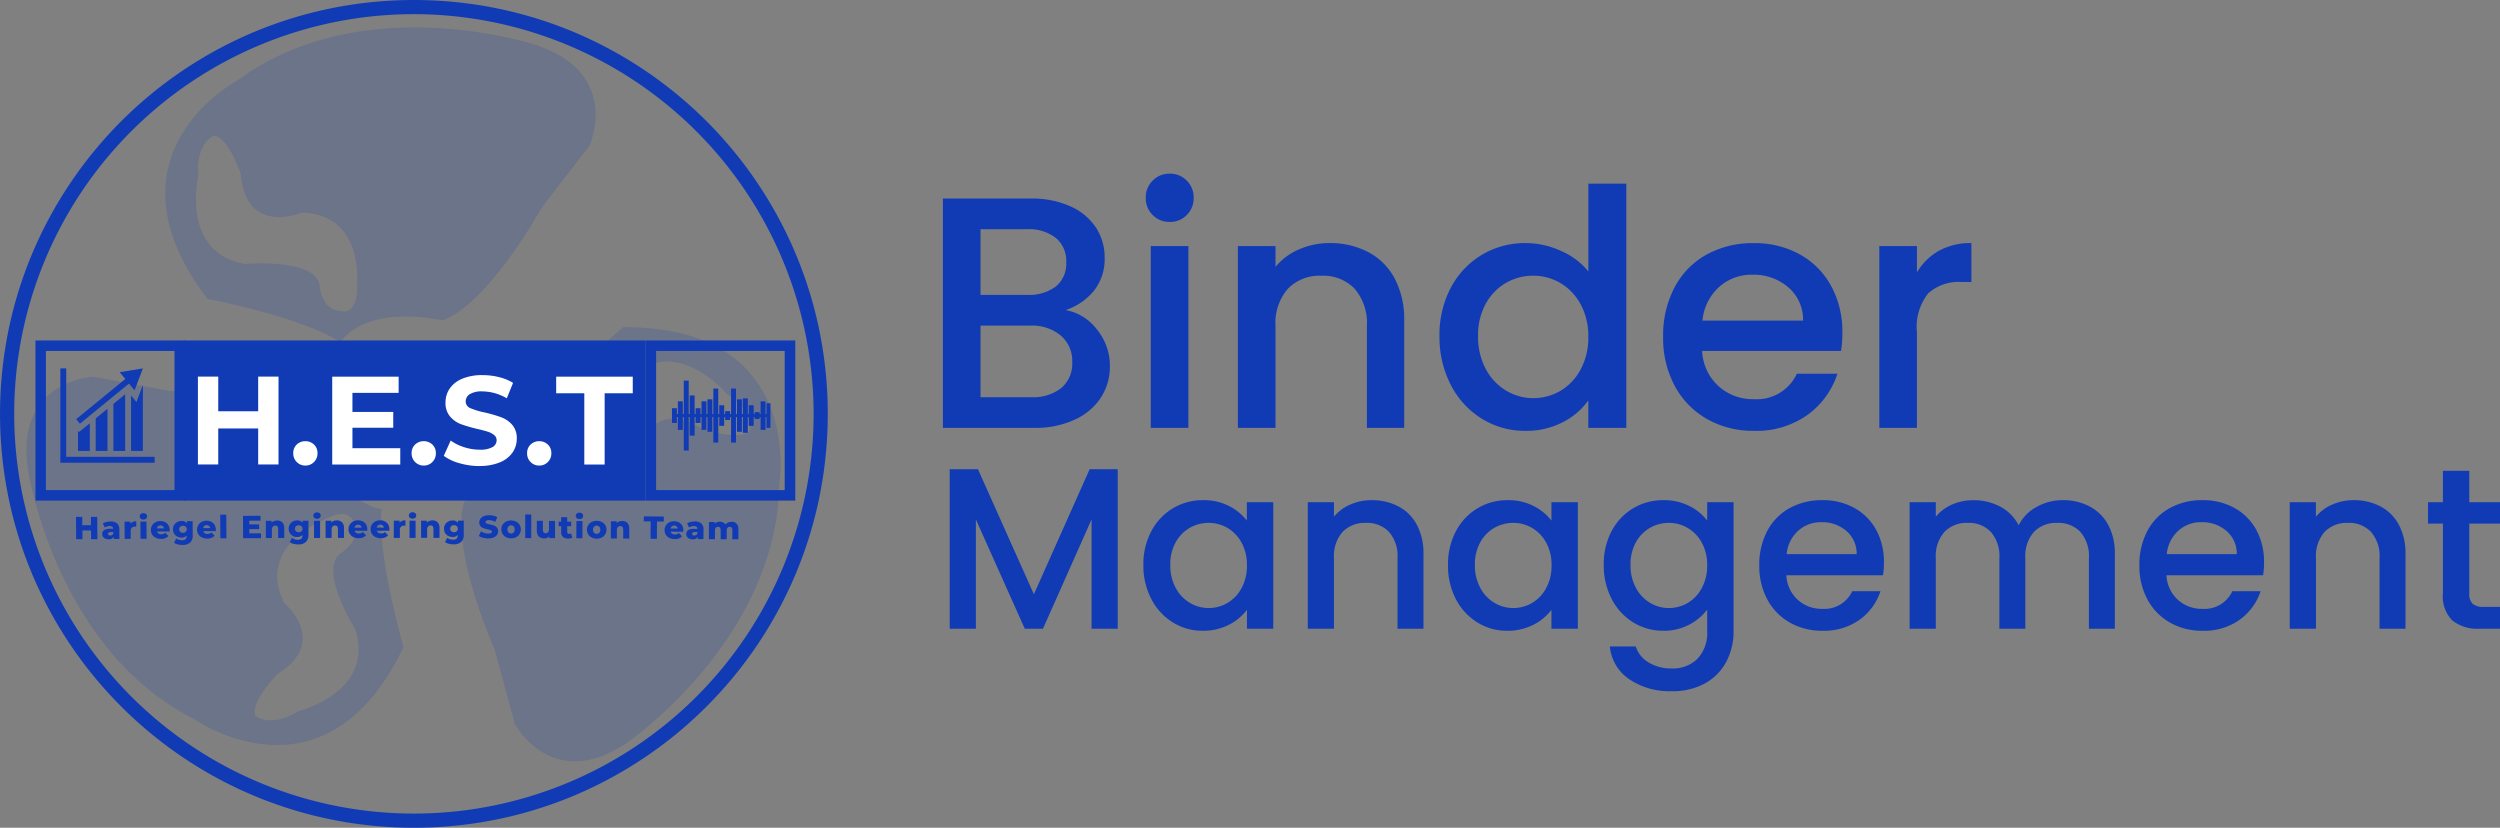 <svg xmlns="http://www.w3.org/2000/svg" width="174.264" height="57.699" viewBox="0 0 174.264 57.699">
  <rect x="0" y="0" width="174.264" height="57.699" fill="#808080" stroke="none"/>
  <g id="Group_5874" data-name="Group 5874" transform="translate(-73 -7.886)">
    <g id="Component_65_2" data-name="Component 65 – 2" transform="translate(138.725 20)">
      <g id="Group_5761" data-name="Group 5761" transform="translate(5013.275 -2435.29)">
        <path id="Path_3451" data-name="Path 3451" d="M10.281-8.211a3.535,3.535,0,0,1,2.185,1.357,3.991,3.991,0,0,1,.9,2.553,3.956,3.956,0,0,1-.633,2.2A4.286,4.286,0,0,1,10.9-.564,6.465,6.465,0,0,1,8.119,0H1.725V-15.985h6.1a6.542,6.542,0,0,1,2.806.552A4.118,4.118,0,0,1,12.4-13.95a3.772,3.772,0,0,1,.6,2.082,3.565,3.565,0,0,1-.736,2.3A4.285,4.285,0,0,1,10.281-8.211ZM4.347-9.269H7.59A3.115,3.115,0,0,0,9.6-9.856a2.049,2.049,0,0,0,.724-1.691,2.09,2.09,0,0,0-.724-1.69,3.034,3.034,0,0,0-2.013-.61H4.347Zm3.542,7.13a3.135,3.135,0,0,0,2.093-.644,2.225,2.225,0,0,0,.759-1.794A2.328,2.328,0,0,0,9.936-6.44,3.174,3.174,0,0,0,7.8-7.13H4.347v4.991Zm9.66-12.213a1.624,1.624,0,0,1-1.2-.483,1.624,1.624,0,0,1-.483-1.2,1.624,1.624,0,0,1,.483-1.2,1.624,1.624,0,0,1,1.2-.483,1.6,1.6,0,0,1,1.173.483,1.624,1.624,0,0,1,.483,1.2,1.624,1.624,0,0,1-.483,1.2A1.6,1.6,0,0,1,17.549-14.352Zm1.288,1.679V0H16.215V-12.673Zm9.844-.207a5.683,5.683,0,0,1,2.68.621,4.416,4.416,0,0,1,1.852,1.84,6.053,6.053,0,0,1,.667,2.944V0h-2.6V-7.084a3.678,3.678,0,0,0-.851-2.611,3.029,3.029,0,0,0-2.323-.908,3.066,3.066,0,0,0-2.335.908,3.647,3.647,0,0,0-.862,2.611V0H22.287V-12.673h2.622v1.449a4.34,4.34,0,0,1,1.645-1.219A5.257,5.257,0,0,1,28.681-12.88ZM36.34-6.394a7.014,7.014,0,0,1,.793-3.381A5.816,5.816,0,0,1,39.3-12.064a5.835,5.835,0,0,1,3.048-.816,5.943,5.943,0,0,1,2.45.54,5.012,5.012,0,0,1,1.92,1.438V-17.02h2.645V0H46.713V-1.909A4.909,4.909,0,0,1,44.931-.391a5.531,5.531,0,0,1-2.611.6A5.672,5.672,0,0,1,39.3-.633a5.925,5.925,0,0,1-2.162-2.346A7.217,7.217,0,0,1,36.34-6.394Zm10.373.046a4.589,4.589,0,0,0-.54-2.277A3.794,3.794,0,0,0,44.758-10.1a3.7,3.7,0,0,0-1.886-.506,3.767,3.767,0,0,0-1.886.495A3.729,3.729,0,0,0,39.571-8.66a4.524,4.524,0,0,0-.541,2.265,4.721,4.721,0,0,0,.541,2.3A3.813,3.813,0,0,0,41-2.588a3.657,3.657,0,0,0,1.875.517,3.7,3.7,0,0,0,1.886-.506A3.775,3.775,0,0,0,46.173-4.06,4.655,4.655,0,0,0,46.713-6.348Zm17.71-.3a8.2,8.2,0,0,1-.092,1.288H54.648a3.517,3.517,0,0,0,1.127,2.438A3.558,3.558,0,0,0,58.259-2a3.068,3.068,0,0,0,2.99-1.771h2.829A5.709,5.709,0,0,1,62-.909,6.107,6.107,0,0,1,58.259.207,6.472,6.472,0,0,1,55-.61a5.809,5.809,0,0,1-2.254-2.3,7.016,7.016,0,0,1-.816-3.439,7.181,7.181,0,0,1,.793-3.438,5.58,5.58,0,0,1,2.231-2.289,6.64,6.64,0,0,1,3.3-.8,6.454,6.454,0,0,1,3.2.782,5.526,5.526,0,0,1,2.185,2.2A6.615,6.615,0,0,1,64.423-6.647Zm-2.737-.828A2.984,2.984,0,0,0,60.651-9.8a3.7,3.7,0,0,0-2.507-.874,3.368,3.368,0,0,0-2.323.862,3.6,3.6,0,0,0-1.15,2.335Zm7.935-3.358a4.118,4.118,0,0,1,1.53-1.507,4.524,4.524,0,0,1,2.265-.54v2.714h-.667a3.193,3.193,0,0,0-2.334.782,3.739,3.739,0,0,0-.794,2.714V0H67V-12.673h2.622Z" transform="translate(-5015 2453)" fill="#103bb5"/>
        <path id="Path_3450" data-name="Path 3450" d="M12.912-11.12V0H11.088V-7.616L7.7,0H6.432L3.024-7.616V0H1.2V-11.12H3.168l3.9,8.72,3.888-8.72ZM14.7-4.448A4.879,4.879,0,0,1,15.256-6.8a4.046,4.046,0,0,1,1.5-1.592,4.029,4.029,0,0,1,2.1-.568,3.849,3.849,0,0,1,1.816.408,3.685,3.685,0,0,1,1.24,1.016v-1.28h1.84V0H21.92V-1.312a3.622,3.622,0,0,1-1.264,1.04,3.9,3.9,0,0,1-1.824.416,3.877,3.877,0,0,1-2.08-.584,4.142,4.142,0,0,1-1.5-1.632A5.021,5.021,0,0,1,14.7-4.448Zm7.216.032A3.192,3.192,0,0,0,21.544-6a2.639,2.639,0,0,0-.984-1.024,2.574,2.574,0,0,0-1.312-.352,2.62,2.62,0,0,0-1.312.344,2.594,2.594,0,0,0-.984,1.008,3.147,3.147,0,0,0-.376,1.576,3.284,3.284,0,0,0,.376,1.6A2.653,2.653,0,0,0,17.944-1.8a2.544,2.544,0,0,0,1.3.36,2.574,2.574,0,0,0,1.312-.352,2.626,2.626,0,0,0,.984-1.032A3.238,3.238,0,0,0,21.92-4.416ZM30.608-8.96a3.953,3.953,0,0,1,1.864.432,3.072,3.072,0,0,1,1.288,1.28A4.211,4.211,0,0,1,34.224-5.2V0H32.416V-4.928a2.559,2.559,0,0,0-.592-1.816,2.107,2.107,0,0,0-1.616-.632,2.133,2.133,0,0,0-1.624.632,2.537,2.537,0,0,0-.6,1.816V0H26.16V-8.816h1.824v1.008a3.019,3.019,0,0,1,1.144-.848A3.657,3.657,0,0,1,30.608-8.96Zm5.328,4.512A4.879,4.879,0,0,1,36.488-6.8a4.046,4.046,0,0,1,1.5-1.592,4.029,4.029,0,0,1,2.1-.568,3.849,3.849,0,0,1,1.816.408,3.685,3.685,0,0,1,1.24,1.016v-1.28h1.84V0h-1.84V-1.312a3.622,3.622,0,0,1-1.264,1.04,3.9,3.9,0,0,1-1.824.416,3.877,3.877,0,0,1-2.08-.584,4.142,4.142,0,0,1-1.5-1.632A5.021,5.021,0,0,1,35.936-4.448Zm7.216.032A3.192,3.192,0,0,0,42.776-6a2.639,2.639,0,0,0-.984-1.024,2.574,2.574,0,0,0-1.312-.352,2.62,2.62,0,0,0-1.312.344,2.594,2.594,0,0,0-.984,1.008,3.147,3.147,0,0,0-.376,1.576,3.284,3.284,0,0,0,.376,1.6A2.653,2.653,0,0,0,39.176-1.8a2.544,2.544,0,0,0,1.3.36,2.574,2.574,0,0,0,1.312-.352,2.626,2.626,0,0,0,.984-1.032A3.238,3.238,0,0,0,43.152-4.416ZM50.944-8.96a3.909,3.909,0,0,1,1.816.408A3.488,3.488,0,0,1,54-7.536v-1.28h1.84V.144a4.5,4.5,0,0,1-.512,2.168,3.7,3.7,0,0,1-1.48,1.5,4.647,4.647,0,0,1-2.312.544,5.017,5.017,0,0,1-2.976-.84,3.1,3.1,0,0,1-1.344-2.28h1.808a1.963,1.963,0,0,0,.888,1.112,3.007,3.007,0,0,0,1.624.424A2.428,2.428,0,0,0,53.32,2.1,2.625,2.625,0,0,0,54,.144V-1.328A3.719,3.719,0,0,1,52.744-.28a3.754,3.754,0,0,1-1.8.424,3.945,3.945,0,0,1-2.1-.584,4.122,4.122,0,0,1-1.5-1.632,5.021,5.021,0,0,1-.552-2.376A4.879,4.879,0,0,1,47.336-6.8a4.046,4.046,0,0,1,1.5-1.592A4.029,4.029,0,0,1,50.944-8.96ZM54-4.416A3.192,3.192,0,0,0,53.624-6a2.639,2.639,0,0,0-.984-1.024,2.574,2.574,0,0,0-1.312-.352,2.62,2.62,0,0,0-1.312.344,2.594,2.594,0,0,0-.984,1.008,3.147,3.147,0,0,0-.376,1.576,3.284,3.284,0,0,0,.376,1.6A2.653,2.653,0,0,0,50.024-1.8a2.544,2.544,0,0,0,1.3.36,2.574,2.574,0,0,0,1.312-.352,2.626,2.626,0,0,0,.984-1.032A3.238,3.238,0,0,0,54-4.416Zm12.32-.208a5.7,5.7,0,0,1-.064.9H59.52a2.446,2.446,0,0,0,.784,1.7,2.475,2.475,0,0,0,1.728.64,2.134,2.134,0,0,0,2.08-1.232H66.08A3.971,3.971,0,0,1,64.632-.632a4.249,4.249,0,0,1-2.6.776,4.5,4.5,0,0,1-2.264-.568,4.041,4.041,0,0,1-1.568-1.6,4.881,4.881,0,0,1-.568-2.392,5,5,0,0,1,.552-2.392A3.882,3.882,0,0,1,59.736-8.4a4.619,4.619,0,0,1,2.3-.56,4.49,4.49,0,0,1,2.224.544,3.844,3.844,0,0,1,1.52,1.528A4.6,4.6,0,0,1,66.32-4.624Zm-1.9-.576a2.076,2.076,0,0,0-.72-1.616,2.574,2.574,0,0,0-1.744-.608,2.343,2.343,0,0,0-1.616.6,2.507,2.507,0,0,0-.8,1.624ZM78.784-8.96a3.953,3.953,0,0,1,1.864.432,3.121,3.121,0,0,1,1.3,1.28A4.152,4.152,0,0,1,82.416-5.2V0H80.608V-4.928a2.559,2.559,0,0,0-.592-1.816A2.107,2.107,0,0,0,78.4-7.376a2.133,2.133,0,0,0-1.624.632,2.537,2.537,0,0,0-.6,1.816V0H74.368V-4.928a2.559,2.559,0,0,0-.592-1.816,2.107,2.107,0,0,0-1.616-.632,2.133,2.133,0,0,0-1.624.632,2.537,2.537,0,0,0-.6,1.816V0H68.112V-8.816h1.824v1.008a3.033,3.033,0,0,1,1.136-.848,3.6,3.6,0,0,1,1.472-.3,3.919,3.919,0,0,1,1.888.448,3.062,3.062,0,0,1,1.28,1.3A2.957,2.957,0,0,1,76.96-8.488,3.691,3.691,0,0,1,78.784-8.96ZM92.816-4.624a5.7,5.7,0,0,1-.064.9H86.016a2.446,2.446,0,0,0,.784,1.7,2.475,2.475,0,0,0,1.728.64,2.134,2.134,0,0,0,2.08-1.232h1.968A3.971,3.971,0,0,1,91.128-.632a4.249,4.249,0,0,1-2.6.776,4.5,4.5,0,0,1-2.264-.568,4.041,4.041,0,0,1-1.568-1.6,4.881,4.881,0,0,1-.568-2.392,5,5,0,0,1,.552-2.392A3.882,3.882,0,0,1,86.232-8.4a4.619,4.619,0,0,1,2.3-.56,4.49,4.49,0,0,1,2.224.544,3.844,3.844,0,0,1,1.52,1.528A4.6,4.6,0,0,1,92.816-4.624Zm-1.9-.576a2.076,2.076,0,0,0-.72-1.616,2.574,2.574,0,0,0-1.744-.608,2.343,2.343,0,0,0-1.616.6,2.507,2.507,0,0,0-.8,1.624Zm8.144-3.76a3.953,3.953,0,0,1,1.864.432,3.072,3.072,0,0,1,1.288,1.28,4.211,4.211,0,0,1,.464,2.048V0h-1.808V-4.928a2.559,2.559,0,0,0-.592-1.816,2.107,2.107,0,0,0-1.616-.632,2.133,2.133,0,0,0-1.624.632,2.537,2.537,0,0,0-.6,1.816V0H94.608V-8.816h1.824v1.008a3.019,3.019,0,0,1,1.144-.848A3.657,3.657,0,0,1,99.056-8.96Zm8.064,1.632v4.88a.937.937,0,0,0,.232.712,1.154,1.154,0,0,0,.792.216h1.12V0h-1.44a2.776,2.776,0,0,1-1.888-.576,2.374,2.374,0,0,1-.656-1.872v-4.88h-1.04V-8.816h1.04v-2.192h1.84v2.192h2.144v1.488Z" transform="translate(-5014 2467)" fill="#103bb5"/>
      </g>
    </g>
    <g id="Group_5911" data-name="Group 5911" transform="translate(-1266.649 -1282.068)">
      <g id="Group_5896" data-name="Group 5896" transform="translate(1341.49 1291.866)" opacity="0.18">
        <g id="Group_5895" data-name="Group 5895" transform="translate(0 0)">
          <path id="Path_3536" data-name="Path 3536" d="M1392.465,1759.33s-1.694-2.156-10.229-2.6l-5.27-.986s-5.456.241-4.563,6.439c0,0,1.883,12.565,11.641,17.451,0,0,9.069,6.4,14.547-5.041,0,0-1.855-6.314-1.533-9.634C1397.058,1764.959,1394.1,1764.877,1392.465,1759.33Zm2.68,6.678c.528,1.206-.983,2.078-.983,2.078-1.491,1.2,1.068,5.259,1.068,5.259,1.407,4.391-3.963,5.718-3.963,5.718-1.982,1.218-3.005.319-3.005.319-.383-.955,1.52-2.892,1.52-2.892,3.7-2.307.482-4.979.482-4.979-1.929-3.922,2.589-5.691,2.589-5.691C1394.995,1764.584,1395.145,1766.008,1395.145,1766.008Z" transform="translate(-1372.304 -1731.399)" fill="#103bb5"/>
          <path id="Path_3537" data-name="Path 3537" d="M1563.285,1344.287s2.69-.527,6.971-7.925l3.278-4.244s2.268-4.967-3.656-6.994c0,0-12.046-4.044-20.838,2.42,0,0-9.83,5.159-2.134,15.248,0,0,6.466,1.222,9.275,3.021C1556.18,1345.813,1557.6,1343.218,1563.285,1344.287Zm-7.167-.655c-1.313-.078-1.4-1.821-1.4-1.821-.386-1.872-5.168-1.443-5.168-1.443-4.551-.746-3.288-6.132-3.288-6.132-.182-2.32,1.084-2.82,1.084-2.82,1.024.094,1.883,2.669,1.883,2.669.368,4.349,4.212,2.7,4.212,2.7,4.371.069,3.89,4.9,3.89,4.9C1557.455,1344.147,1556.118,1343.633,1556.118,1343.633Z" transform="translate(-1534.286 -1323.876)" fill="#103bb5"/>
          <path id="Path_3538" data-name="Path 3538" d="M1910.358,1706.769s-1.2,2.465,2.118,10.341l1.407,5.172s2.595,4.807,7.785,1.3c0,0,10.49-7.169,10.636-18.081,0,0,1.813-10.952-10.875-10.9,0,0-4.874,4.419-8,5.575C1913.425,1700.182,1914.64,1702.881,1910.358,1706.769Zm4.845-5.321c.855-1,2.3-.022,2.3-.022,1.727.82,4.268-3.254,4.268-3.254,3.341-3.178,6.875,1.078,6.875,1.078,1.959,1.253,1.595,2.566,1.595,2.566-.692.761-3.265-.109-3.265-.109-3.691-2.328-4.692,1.736-4.692,1.736-2.691,3.444-6.251.149-6.251.149C1913.985,1702.2,1915.2,1701.449,1915.2,1701.449Z" transform="translate(-1879.825 -1673.707)" fill="#103bb5"/>
          <path id="Path_3539" data-name="Path 3539" d="M1769.18,1724.174a4.409,4.409,0,1,1-1.614,6.023A4.41,4.41,0,0,1,1769.18,1724.174Z" transform="translate(-1744.725 -1701.049)" fill="#103bb5"/>
        </g>
      </g>
      <rect id="Rectangle_1494" data-name="Rectangle 1494" width="32.208" height="11.162" transform="translate(1352.445 1313.687)" fill="#103bb5"/>
      <g id="Group_5898" data-name="Group 5898" transform="translate(1353.445 1316.101)">
        <g id="Group_5897" data-name="Group 5897" transform="translate(0 0)">
          <path id="Path_3540" data-name="Path 3540" d="M1588.575,1753.867h1.418v6.125h-1.418v-2.511h-2.783v2.511h-1.418v-6.125h1.418v2.415h2.783Zm3.29,6.2a.821.821,0,0,1-.6-.245.832.832,0,0,1-.245-.613h0a.8.8,0,0,1,.245-.608.846.846,0,0,1,.6-.232h0a.845.845,0,0,1,.6.232.8.8,0,0,1,.245.608h0a.831.831,0,0,1-.245.613.821.821,0,0,1-.6.245Zm3.281-1.208h3.334v1.138h-4.743v-6.125h4.629V1755h-3.22v1.33h2.844v1.1h-2.844Zm4.97,1.208a.821.821,0,0,1-.6-.245.832.832,0,0,1-.245-.613h0a.8.8,0,0,1,.245-.608.846.846,0,0,1,.6-.232h0a.844.844,0,0,1,.6.232.8.8,0,0,1,.245.608h0a.831.831,0,0,1-.245.613.82.82,0,0,1-.6.245Zm3.885.035a5.009,5.009,0,0,1-1.4-.2,3.293,3.293,0,0,1-1.089-.512h0l.481-1.068a3.266,3.266,0,0,0,.936.464,3.516,3.516,0,0,0,1.085.175h0a1.735,1.735,0,0,0,.893-.179.542.542,0,0,0,.289-.477h0a.457.457,0,0,0-.171-.363,1.3,1.3,0,0,0-.438-.232q-.267-.087-.722-.193h0a10.058,10.058,0,0,1-1.146-.332,1.866,1.866,0,0,1-.766-.534,1.443,1.443,0,0,1-.319-.98h0a1.7,1.7,0,0,1,.289-.967,1.943,1.943,0,0,1,.871-.687,3.554,3.554,0,0,1,1.422-.254h0a4.7,4.7,0,0,1,1.146.14,3.382,3.382,0,0,1,.98.4h0l-.437,1.076a3.416,3.416,0,0,0-1.7-.481h0a1.592,1.592,0,0,0-.88.193.587.587,0,0,0-.284.508h0a.5.5,0,0,0,.328.468,5.148,5.148,0,0,0,1,.3h0a9.987,9.987,0,0,1,1.146.333,1.9,1.9,0,0,1,.766.525,1.407,1.407,0,0,1,.32.971h0a1.672,1.672,0,0,1-.293.958,1.969,1.969,0,0,1-.879.687,3.587,3.587,0,0,1-1.426.254Zm4.165-.035a.821.821,0,0,1-.6-.245.832.832,0,0,1-.245-.613h0a.8.8,0,0,1,.245-.608.846.846,0,0,1,.6-.232h0a.845.845,0,0,1,.6.232.8.8,0,0,1,.245.608h0a.831.831,0,0,1-.245.613.82.82,0,0,1-.6.245Zm3.142-.07v-4.97h-1.96v-1.155h5.338v1.155h-1.96v4.97Z" transform="translate(-1584.375 -1753.762)" fill="#fff"/>
        </g>
      </g>
      <g id="Group_5901" data-name="Group 5901" transform="translate(1386.491 1316.485)">
        <g id="Group_5900" data-name="Group 5900" transform="translate(0 0)">
          <g id="Group_5899" data-name="Group 5899">
            <path id="Path_3541" data-name="Path 3541" d="M2177.145,1762.164v.755h-.068v-.892h-.343v.892h-.069v-.137h-.343v.137h-.069v-.617h-.343v.617h-.068v-1.1h-.343v1.1h-.069v-1.029h-.343v1.029h-.069v-1.784h-.343v1.784h-.069v-.206h-.343v.206h-.069v-.617h-.343v.617h-.069v-1.784h-.343v1.784h-.069v-1.029h-.343v1.029h-.068v-.892h-.343v.892h-.069v-.412h-.343v.412h-.069v-1.3h-.343v1.3h-.069v-2.333h-.343v2.333h-.069v-.892h-.343v.892h-.068v-.412h-.343v1.029h.343v-.412h.068v.892h.343v-.892h.069v2.333h.343v-2.333h.069v1.3h.343v-1.3h.069v.412h.343v-.412h.069v.892h.343v-.892h.068v1.029h.343v-1.029h.069v1.784h.343v-1.784h.069v.617h.343v-.617h.069v.206h.343v-.206h.069v1.784h.343v-1.784h.069v1.029h.343v-1.029h.069v1.1h.343v-1.1h.068v.617h.343v-.617h.069v.137h.343v-.137h.069v.892h.343v-.892h.068v.755h.275v-1.715Z" transform="translate(-2170.558 -1760.585)" fill="#103bb5"/>
          </g>
        </g>
      </g>
      <g id="Group_5904" data-name="Group 5904" transform="translate(1343.855 1315.633)">
        <g id="Group_5903" data-name="Group 5903" transform="translate(0 0)">
          <g id="Group_5902" data-name="Group 5902">
            <path id="Path_3542" data-name="Path 3542" d="M1420.834,1751.638v.411h-6.575v-6.575h.411v6.164Zm-.822-6.164-1.618.264.389.476-3.422,2.8.26.318,3.422-2.8.389.475Zm-.447,2.344-.375-.458v3.867h.822v-4.591Zm-2.841,1.142v2.267h.822v-2.939Zm-1.161.949-.072-.088v1.406h.822V1749.3Zm2.394-1.958v3.276h.822v-3.948Z" transform="translate(-1414.259 -1745.474)" fill="#103bb5"/>
          </g>
        </g>
      </g>
      <g id="Group_5905" data-name="Group 5905" transform="translate(1339.649 1289.954)">
        <path id="Path_3543" data-name="Path 3543" d="M1368.5,1347.653a29.048,29.048,0,0,1-5.813-.586,28.69,28.69,0,0,1-10.317-4.341,28.933,28.933,0,0,1-10.452-12.692,28.693,28.693,0,0,1-1.681-5.416,29.129,29.129,0,0,1,0-11.627,28.7,28.7,0,0,1,4.341-10.317,28.935,28.935,0,0,1,12.692-10.452,28.7,28.7,0,0,1,5.416-1.681,29.11,29.11,0,0,1,11.627,0,28.684,28.684,0,0,1,10.317,4.341,28.93,28.93,0,0,1,10.452,12.692,28.7,28.7,0,0,1,1.681,5.416,29.129,29.129,0,0,1,0,11.627,28.7,28.7,0,0,1-4.341,10.316,28.933,28.933,0,0,1-12.693,10.452,28.707,28.707,0,0,1-5.416,1.681A29.053,29.053,0,0,1,1368.5,1347.653Zm0-56.712a27.862,27.862,0,1,0,27.863,27.863A27.894,27.894,0,0,0,1368.5,1290.941Z" transform="translate(-1339.649 -1289.954)" fill="#103bb5"/>
      </g>
      <g id="Group_5906" data-name="Group 5906" transform="translate(1384.655 1313.687)">
        <path id="Path_3544" data-name="Path 3544" d="M2148.416,1722.116h-10.429v-11.162h10.429Zm-9.7-.733h8.963v-9.7h-8.963Z" transform="translate(-2137.987 -1710.954)" fill="#103bb5"/>
      </g>
      <g id="Group_5907" data-name="Group 5907" transform="translate(1342.119 1313.687)">
        <path id="Path_3545" data-name="Path 3545" d="M1393.9,1722.116h-10.429v-11.162H1393.9Zm-9.7-.733h8.963v-9.7H1384.2Z" transform="translate(-1383.469 -1710.954)" fill="#103bb5"/>
      </g>
      <g id="Group_5910" data-name="Group 5910" transform="translate(1344.946 1325.659)">
        <g id="Group_5909" data-name="Group 5909" transform="translate(0 0)">
          <g id="Group_5908" data-name="Group 5908">
            <path id="Path_3546" data-name="Path 3546" d="M1453.55,1923.645l.44,0,.013,1.556-.44,0-.005-.607-.6,0,.005.607-.44,0-.014-1.556.44,0,0,.584.6-.005Zm1.361.321a.678.678,0,0,1,.459.133.525.525,0,0,1,.161.418h0l.005.669-.393,0v-.156a.362.362,0,0,1-.354.178h0a.558.558,0,0,1-.242-.047.361.361,0,0,1-.156-.131.349.349,0,0,1-.054-.189h0a.31.31,0,0,1,.129-.267.7.7,0,0,1,.4-.1h.24q-.012-.192-.257-.189h0a.585.585,0,0,0-.175.03.466.466,0,0,0-.151.077h0l-.144-.285a.792.792,0,0,1,.242-.1,1.174,1.174,0,0,1,.288-.039Zm-.008.978a.23.23,0,0,0,.128-.037.2.2,0,0,0,.08-.1h0v-.1h-.182q-.184,0-.183.124h0a.108.108,0,0,0,.043.088.18.18,0,0,0,.116.033Zm1.406-.824a.4.4,0,0,1,.167-.125.635.635,0,0,1,.236-.042h0l0,.38a.776.776,0,0,0-.1-.005h0a.293.293,0,0,0-.212.074.3.3,0,0,0-.075.225h0l0,.553-.422,0-.009-1.2.4,0Zm.7,1.055-.009-1.2.422,0,.008,1.2Zm.2-1.34a.269.269,0,0,1-.187-.063.208.208,0,0,1-.072-.159h0a.207.207,0,0,1,.07-.161.267.267,0,0,1,.186-.066h0a.278.278,0,0,1,.187.06.2.2,0,0,1,.072.156h0a.216.216,0,0,1-.07.166.262.262,0,0,1-.186.067Zm1.833.726s0,.038-.006.1h0l-.876.005a.245.245,0,0,0,.1.143.351.351,0,0,0,.193.049h0a.415.415,0,0,0,.15-.026.45.45,0,0,0,.127-.081h0l.224.229a.655.655,0,0,1-.512.2h0a.811.811,0,0,1-.371-.078.589.589,0,0,1-.34-.542h0a.6.6,0,0,1,.083-.319.593.593,0,0,1,.235-.222.715.715,0,0,1,.34-.083h0a.722.722,0,0,1,.327.072.565.565,0,0,1,.233.214.634.634,0,0,1,.088.334Zm-.644-.32a.242.242,0,0,0-.163.057.248.248,0,0,0-.082.152h0l.493,0a.248.248,0,0,0-.085-.151.245.245,0,0,0-.164-.054Zm1.843-.292.4,0,.005.985a.65.65,0,0,1-.179.5.747.747,0,0,1-.524.17h0a1.326,1.326,0,0,1-.333-.038.774.774,0,0,1-.265-.116h0l.152-.3a.537.537,0,0,0,.186.094.74.74,0,0,0,.221.033h0a.348.348,0,0,0,.244-.075.289.289,0,0,0,.077-.219h0v-.04a.445.445,0,0,1-.357.145h0a.62.62,0,0,1-.3-.071.543.543,0,0,1-.216-.2.582.582,0,0,1-.082-.305h0a.577.577,0,0,1,.078-.3.554.554,0,0,1,.214-.206.622.622,0,0,1,.3-.074h0a.435.435,0,0,1,.379.165h0Zm-.273.808a.265.265,0,0,0,.188-.07.233.233,0,0,0,.073-.178h0a.231.231,0,0,0-.075-.176.268.268,0,0,0-.19-.067h0a.27.27,0,0,0-.189.069.229.229,0,0,0-.073.177h0a.23.23,0,0,0,.076.177.269.269,0,0,0,.189.068Zm2.294-.215s0,.038-.006.1h0l-.876,0a.244.244,0,0,0,.1.143.347.347,0,0,0,.192.049h0a.428.428,0,0,0,.15-.025.446.446,0,0,0,.127-.081h0l.223.23a.654.654,0,0,1-.512.2h0a.825.825,0,0,1-.372-.078.59.59,0,0,1-.338-.543h0a.609.609,0,0,1,.084-.319.6.6,0,0,1,.236-.222.708.708,0,0,1,.339-.082h0a.708.708,0,0,1,.327.072.563.563,0,0,1,.234.214.636.636,0,0,1,.087.334Zm-.644-.321a.241.241,0,0,0-.163.056.252.252,0,0,0-.083.152h0l.494,0a.252.252,0,0,0-.084-.151.244.244,0,0,0-.164-.054Zm.955.92-.008-1.649.422,0,.008,1.649Zm2.021-.35.813,0,0,.34-1.249,0-.007-1.556,1.22-.005,0,.34-.785,0v.262l.692,0v.329l-.692,0Zm1.932-.892a.5.5,0,0,1,.362.132.541.541,0,0,1,.138.4h0l0,.689h-.422l0-.62q0-.247-.2-.246h0a.226.226,0,0,0-.174.072.307.307,0,0,0-.065.214h0l0,.582-.422,0,0-1.2h.4v.131a.483.483,0,0,1,.169-.113.564.564,0,0,1,.213-.039Zm1.787.014h.4l0,.985a.65.65,0,0,1-.181.5.746.746,0,0,1-.524.169h0a1.339,1.339,0,0,1-.333-.039.794.794,0,0,1-.265-.117h0l.153-.3a.538.538,0,0,0,.185.094.762.762,0,0,0,.221.034h0a.349.349,0,0,0,.245-.074.288.288,0,0,0,.077-.218h0v-.04a.447.447,0,0,1-.358.143h0a.614.614,0,0,1-.3-.072.548.548,0,0,1-.216-.2.578.578,0,0,1-.081-.305h0a.57.57,0,0,1,.079-.3.548.548,0,0,1,.215-.205.614.614,0,0,1,.295-.073h0a.436.436,0,0,1,.379.165h0Zm-.275.807a.262.262,0,0,0,.187-.069.228.228,0,0,0,.074-.178h0a.229.229,0,0,0-.074-.177.268.268,0,0,0-.189-.067h0a.273.273,0,0,0-.19.068.231.231,0,0,0-.074.177h0a.229.229,0,0,0,.076.177.269.269,0,0,0,.19.068Zm1.065.4,0-1.2h.422l0,1.2Zm.208-1.339a.264.264,0,0,1-.187-.064.205.205,0,0,1-.071-.159h0a.206.206,0,0,1,.071-.16.268.268,0,0,1,.187-.065h0a.277.277,0,0,1,.187.061.2.2,0,0,1,.072.156h0a.217.217,0,0,1-.071.166.263.263,0,0,1-.186.065Zm1.382.111a.494.494,0,0,1,.362.133.541.541,0,0,1,.137.4h0v.689h-.422v-.62q0-.247-.2-.246h0a.224.224,0,0,0-.174.071.306.306,0,0,0-.066.213h0v.582h-.422l0-1.2h.4v.131a.472.472,0,0,1,.168-.113.579.579,0,0,1,.213-.039Zm2.125.621s0,.038-.006.1h-.876a.246.246,0,0,0,.1.143.345.345,0,0,0,.192.05h0a.412.412,0,0,0,.15-.025.459.459,0,0,0,.128-.081h0l.222.231a.655.655,0,0,1-.513.2h0a.828.828,0,0,1-.371-.079.59.59,0,0,1-.337-.544h0a.608.608,0,0,1,.086-.319.591.591,0,0,1,.236-.221.708.708,0,0,1,.34-.081h0a.715.715,0,0,1,.327.074.57.57,0,0,1,.233.216.629.629,0,0,1,.086.334Zm-.642-.323a.243.243,0,0,0-.163.056.254.254,0,0,0-.083.152h.494a.248.248,0,0,0-.083-.15.243.243,0,0,0-.163-.056Zm2.182.322s0,.038-.007.1h-.875a.247.247,0,0,0,.1.143.343.343,0,0,0,.192.05h0a.415.415,0,0,0,.15-.025.443.443,0,0,0,.128-.08h0l.222.231a.654.654,0,0,1-.513.2h0a.825.825,0,0,1-.371-.08.589.589,0,0,1-.336-.544h0a.594.594,0,0,1,.322-.54.715.715,0,0,1,.34-.081h0a.712.712,0,0,1,.327.074.572.572,0,0,1,.232.215.635.635,0,0,1,.086.334Zm-.642-.324a.243.243,0,0,0-.163.055.252.252,0,0,0-.083.152h.494a.252.252,0,0,0-.083-.151.243.243,0,0,0-.163-.055Zm1.353-.136a.393.393,0,0,1,.168-.123.633.633,0,0,1,.237-.041h0v.38a.879.879,0,0,0-.1-.007h0a.294.294,0,0,0-.212.073.3.3,0,0,0-.077.225h0v.553h-.422v-1.2h.4Zm.69,1.06v-1.2h.422v1.2Zm.211-1.338a.267.267,0,0,1-.187-.064.208.208,0,0,1-.071-.16h0a.207.207,0,0,1,.071-.16.267.267,0,0,1,.187-.064h0a.275.275,0,0,1,.187.061.2.2,0,0,1,.071.156h0a.216.216,0,0,1-.071.166.264.264,0,0,1-.187.065Zm1.382.114a.5.5,0,0,1,.361.134.542.542,0,0,1,.136.4h0v.689h-.422v-.62q0-.247-.2-.247h0a.225.225,0,0,0-.174.071.3.3,0,0,0-.066.213h0v.583h-.422v-1.2h.4v.131a.482.482,0,0,1,.169-.112.571.571,0,0,1,.214-.039Zm1.787.022h.4l0,.984a.65.65,0,0,1-.183.5.749.749,0,0,1-.525.167h0a1.344,1.344,0,0,1-.333-.041.793.793,0,0,1-.265-.118h0l.154-.295a.541.541,0,0,0,.186.094.742.742,0,0,0,.221.035h0a.344.344,0,0,0,.244-.073.285.285,0,0,0,.078-.218h0v-.04a.443.443,0,0,1-.358.142h0a.616.616,0,0,1-.3-.072.55.55,0,0,1-.215-.2.581.581,0,0,1-.08-.306h0a.581.581,0,0,1,.081-.3.549.549,0,0,1,.216-.2.625.625,0,0,1,.3-.072h0a.433.433,0,0,1,.377.167h0Zm-.279.807a.265.265,0,0,0,.188-.069.231.231,0,0,0,.074-.178h0a.227.227,0,0,0-.073-.177.267.267,0,0,0-.189-.068h0a.27.27,0,0,0-.19.067.23.23,0,0,0-.075.177h0a.23.23,0,0,0,.075.178.272.272,0,0,0,.189.07Zm2.388.433a1.438,1.438,0,0,1-.366-.048.893.893,0,0,1-.289-.125h0l.145-.324a.966.966,0,0,0,.242.112.935.935,0,0,0,.271.043h0q.253,0,.253-.126h0a.1.1,0,0,0-.072-.1,1.32,1.32,0,0,0-.232-.068h0a2.224,2.224,0,0,1-.293-.082.491.491,0,0,1-.2-.139.376.376,0,0,1-.084-.258h0a.442.442,0,0,1,.078-.256.518.518,0,0,1,.232-.181.957.957,0,0,1,.379-.066h0a1.339,1.339,0,0,1,.3.035.934.934,0,0,1,.262.1h0l-.136.327a.91.91,0,0,0-.431-.121h0a.368.368,0,0,0-.191.038.117.117,0,0,0-.06.1h0a.1.1,0,0,0,.071.094,1.25,1.25,0,0,0,.229.065h0a2.222,2.222,0,0,1,.294.082.51.51,0,0,1,.2.138.368.368,0,0,1,.085.257h0a.431.431,0,0,1-.078.253.525.525,0,0,1-.233.181.95.95,0,0,1-.378.067Zm1.589-.007a.75.75,0,0,1-.349-.081.6.6,0,0,1-.33-.546h0a.6.6,0,0,1,.089-.32.6.6,0,0,1,.243-.22.76.76,0,0,1,.35-.078h0a.768.768,0,0,1,.351.08.585.585,0,0,1,.241.221.594.594,0,0,1,.086.321h0a.607.607,0,0,1-.088.322.594.594,0,0,1-.243.222.754.754,0,0,1-.351.079Zm0-.335a.239.239,0,0,0,.182-.076.3.3,0,0,0,.072-.212h0a.292.292,0,0,0-.071-.209.239.239,0,0,0-.182-.076h0a.237.237,0,0,0-.182.075.3.3,0,0,0-.072.209h0a.3.3,0,0,0,.071.212.237.237,0,0,0,.182.077Zm.987.318,0-1.649h.422l-.005,1.649Zm1.656-1.2.422,0,0,1.2-.4,0V1925a.424.424,0,0,1-.16.111.521.521,0,0,1-.2.037h0a.508.508,0,0,1-.372-.139.559.559,0,0,1-.137-.414h0l0-.673h.422l0,.6a.313.313,0,0,0,.05.2.182.182,0,0,0,.149.063h0a.212.212,0,0,0,.163-.069.311.311,0,0,0,.064-.215h0Zm1.53.866.1.3a.424.424,0,0,1-.13.05.739.739,0,0,1-.164.017h0a.519.519,0,0,1-.362-.117.444.444,0,0,1-.125-.345h0l0-.4h-.176v-.316h.176l0-.313h.422l0,.313h.276v.315h-.276l0,.4a.142.142,0,0,0,.034.1.122.122,0,0,0,.093.037h0a.22.22,0,0,0,.129-.037Zm.377.346.005-1.2.423,0-.006,1.2Zm.217-1.337a.265.265,0,0,1-.186-.065.206.206,0,0,1-.071-.16h0a.209.209,0,0,1,.072-.16.268.268,0,0,1,.187-.063h0a.274.274,0,0,1,.186.062.2.2,0,0,1,.071.157h0a.218.218,0,0,1-.072.166.266.266,0,0,1-.187.064Zm1.2,1.364a.746.746,0,0,1-.349-.082.6.6,0,0,1-.328-.546h0a.6.6,0,0,1,.333-.54.762.762,0,0,1,.35-.077h0a.761.761,0,0,1,.351.081.591.591,0,0,1,.241.222.6.6,0,0,1,.085.321h0a.609.609,0,0,1-.089.322.59.59,0,0,1-.243.221.749.749,0,0,1-.351.078Zm0-.335a.235.235,0,0,0,.182-.076.3.3,0,0,0,.072-.212h0a.292.292,0,0,0-.07-.209.239.239,0,0,0-.182-.077h0a.24.24,0,0,0-.183.075.292.292,0,0,0-.072.208h0a.3.3,0,0,0,.07.213.238.238,0,0,0,.182.077Zm1.778-.9a.5.5,0,0,1,.36.135.536.536,0,0,1,.135.4h0l0,.689-.422,0,0-.62q0-.247-.2-.248h0a.227.227,0,0,0-.175.07.309.309,0,0,0-.067.213h0l0,.583-.422,0,.007-1.2.4,0v.131a.486.486,0,0,1,.17-.112.577.577,0,0,1,.214-.038Zm1.978,1.237.008-1.207-.478,0,0-.349,1.394.01,0,.349-.476,0-.008,1.207Zm2.285-.585s0,.038-.007.1h0l-.876-.006a.249.249,0,0,0,.1.144.349.349,0,0,0,.193.051h0a.421.421,0,0,0,.15-.023.457.457,0,0,0,.128-.079h0l.221.233a.655.655,0,0,1-.515.192h0a.813.813,0,0,1-.37-.082.588.588,0,0,1-.332-.547h0a.6.6,0,0,1,.326-.538.711.711,0,0,1,.341-.077h0a.71.71,0,0,1,.326.077.569.569,0,0,1,.231.217.631.631,0,0,1,.083.335Zm-.639-.329a.241.241,0,0,0-.164.054.25.25,0,0,0-.084.151h0l.493,0a.251.251,0,0,0-.082-.152.242.242,0,0,0-.163-.057Zm1.433-.29a.678.678,0,0,1,.457.14.524.524,0,0,1,.155.42h0l-.005.669-.393,0v-.156a.362.362,0,0,1-.357.174h0a.559.559,0,0,1-.242-.051.357.357,0,0,1-.153-.133.346.346,0,0,1-.051-.19h0a.309.309,0,0,1,.133-.265.7.7,0,0,1,.405-.091h0l.24,0q-.01-.191-.254-.193h0a.57.57,0,0,0-.176.026.467.467,0,0,0-.152.075h0l-.14-.288a.8.8,0,0,1,.244-.1,1.173,1.173,0,0,1,.288-.034Zm-.023.977a.234.234,0,0,0,.13-.034.2.2,0,0,0,.08-.1h0v-.1h-.182c-.123,0-.185.039-.186.121h0a.108.108,0,0,0,.042.089.18.18,0,0,0,.115.034Zm2.588-.957a.476.476,0,0,1,.353.136.549.549,0,0,1,.129.4h0l-.005.689-.423,0,.005-.62a.3.3,0,0,0-.046-.187.162.162,0,0,0-.134-.061h0a.192.192,0,0,0-.154.066.3.3,0,0,0-.06.2h0l0,.6-.422,0,0-.62q0-.246-.18-.248h0a.193.193,0,0,0-.156.065.3.3,0,0,0-.06.2h0l-.005.6-.423,0,.01-1.2.4,0v.126a.427.427,0,0,1,.16-.109.54.54,0,0,1,.2-.034h0a.521.521,0,0,1,.227.048.381.381,0,0,1,.161.144h0a.466.466,0,0,1,.182-.139.573.573,0,0,1,.238-.047Z" transform="translate(-1452.51 -1923.322)" fill="#103bb5"/>
          </g>
        </g>
      </g>
    </g>
  </g>
</svg>
